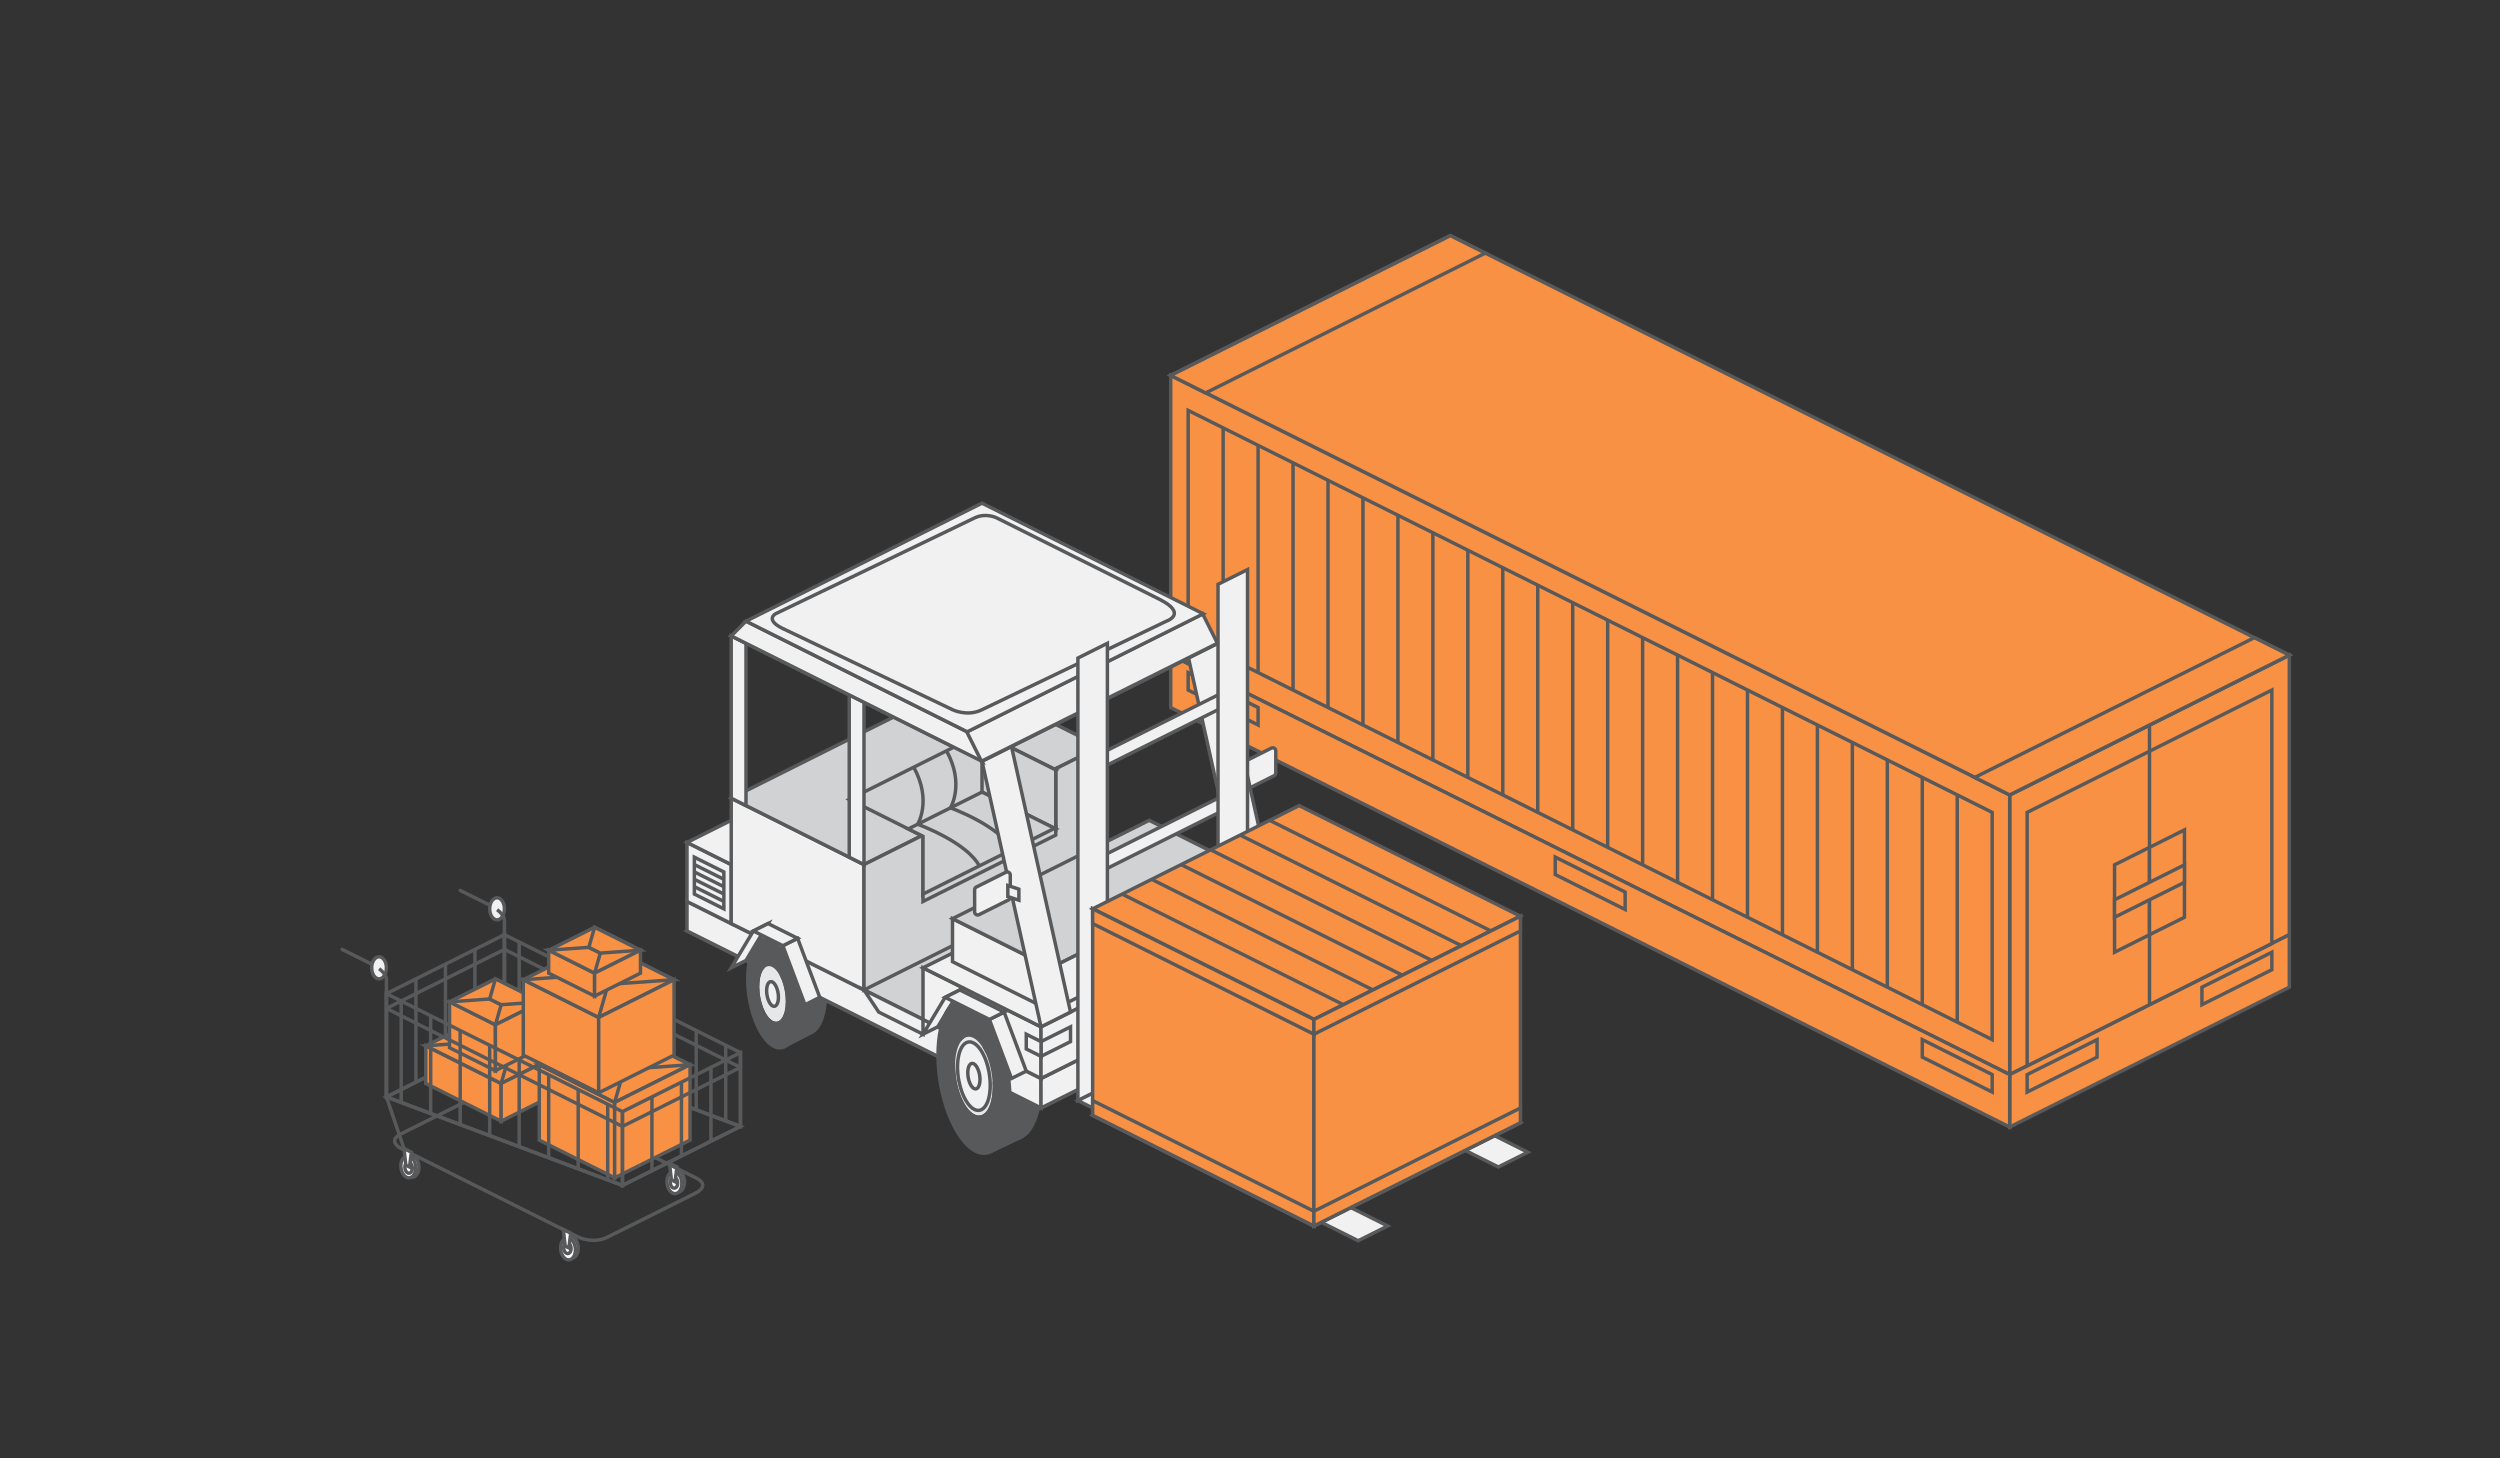 <?xml version="1.0" encoding="utf-8"?>
<!-- Generator: Adobe Illustrator 16.0.0, SVG Export Plug-In . SVG Version: 6.00 Build 0)  -->
<!DOCTYPE svg PUBLIC "-//W3C//DTD SVG 1.1//EN" "http://www.w3.org/Graphics/SVG/1.1/DTD/svg11.dtd">
<svg version="1.1" id="Layer_1" xmlns="http://www.w3.org/2000/svg" xmlns:xlink="http://www.w3.org/1999/xlink" x="0px" y="0px"
	 width="360px" height="210px" viewBox="0 0 360 210" enable-background="new 0 0 360 210" xml:space="preserve">
<rect x="0" y="0" width="360" height="210" fill="#333333" stroke="none"/>
<g>
	<g>
		<polygon fill="#F99144" stroke="#58595B" stroke-width="0.5" stroke-miterlimit="10" points="329.662,94.334 289.393,114.471 
			289.393,154.74 329.662,134.605 		"/>
		<polygon fill="#F99144" stroke="#58595B" stroke-width="0.5" stroke-miterlimit="10" points="329.662,134.605 329.662,142.156 
			289.393,162.291 289.393,154.74 		"/>
		<polygon fill="#F99144" stroke="#58595B" stroke-width="0.5" stroke-miterlimit="10" points="327.146,99.369 291.909,116.986 
			291.909,153.482 327.146,135.863 		"/>
		<polygon fill="#F99144" stroke="#58595B" stroke-width="0.5" stroke-miterlimit="10" points="329.662,94.334 208.851,33.929 
			168.58,54.064 289.393,114.471 		"/>
		<polygon fill="#F99144" stroke="#58595B" stroke-width="0.5" stroke-miterlimit="10" points="289.393,114.471 289.393,154.74 
			168.58,94.334 168.58,54.064 		"/>
		<polygon fill="#F99144" stroke="#58595B" stroke-width="0.5" stroke-miterlimit="10" points="289.393,154.74 289.393,162.291 
			168.58,101.886 168.58,94.334 		"/>
		<polygon fill="#F99144" stroke="#58595B" stroke-width="0.5" stroke-miterlimit="10" points="286.876,157.258 286.876,154.74 
			276.809,149.707 276.809,152.225 		"/>
		<polygon fill="#F99144" stroke="#58595B" stroke-width="0.5" stroke-miterlimit="10" points="317.078,144.674 317.078,142.156 
			327.146,137.123 327.146,139.641 		"/>
		<polygon fill="#F99144" stroke="#58595B" stroke-width="0.5" stroke-miterlimit="10" points="291.909,157.258 291.909,154.74 
			301.977,149.707 301.977,152.225 		"/>
		<polygon fill="#F99144" stroke="#58595B" stroke-width="0.5" stroke-miterlimit="10" points="234.02,130.971 234.02,128.453 
			223.953,123.42 223.953,125.936 		"/>
		<polygon fill="#F99144" stroke="#58595B" stroke-width="0.5" stroke-miterlimit="10" points="181.165,104.402 181.165,101.886 
			171.097,96.852 171.097,99.369 		"/>
		<polygon fill="#F99144" stroke="#58595B" stroke-width="0.5" stroke-miterlimit="10" points="286.876,116.986 286.876,149.707 
			171.097,91.818 171.097,59.098 		"/>
		
			<line fill="none" stroke="#58595B" stroke-width="0.5" stroke-miterlimit="10" x1="281.842" y1="114.471" x2="281.842" y2="147.189"/>
		
			<line fill="none" stroke="#58595B" stroke-width="0.5" stroke-miterlimit="10" x1="276.809" y1="144.674" x2="276.809" y2="111.953"/>
		
			<line fill="none" stroke="#58595B" stroke-width="0.5" stroke-miterlimit="10" x1="271.774" y1="109.438" x2="271.774" y2="142.157"/>
		
			<line fill="none" stroke="#58595B" stroke-width="0.5" stroke-miterlimit="10" x1="266.74" y1="139.641" x2="266.74" y2="106.92"/>
		
			<line fill="none" stroke="#58595B" stroke-width="0.5" stroke-miterlimit="10" x1="261.706" y1="104.402" x2="261.706" y2="137.123"/>
		
			<line fill="none" stroke="#58595B" stroke-width="0.5" stroke-miterlimit="10" x1="256.673" y1="134.605" x2="256.673" y2="101.886"/>
		
			<line fill="none" stroke="#58595B" stroke-width="0.5" stroke-miterlimit="10" x1="251.639" y1="99.369" x2="251.639" y2="132.088"/>
		
			<line fill="none" stroke="#58595B" stroke-width="0.5" stroke-miterlimit="10" x1="246.604" y1="129.57" x2="246.604" y2="96.852"/>
		
			<line fill="none" stroke="#58595B" stroke-width="0.5" stroke-miterlimit="10" x1="241.57" y1="94.334" x2="241.57" y2="127.055"/>
		
			<line fill="none" stroke="#58595B" stroke-width="0.5" stroke-miterlimit="10" x1="236.537" y1="124.538" x2="236.537" y2="91.818"/>
		
			<line fill="none" stroke="#58595B" stroke-width="0.5" stroke-miterlimit="10" x1="231.504" y1="89.301" x2="231.504" y2="122.021"/>
		
			<line fill="none" stroke="#58595B" stroke-width="0.5" stroke-miterlimit="10" x1="226.47" y1="119.504" x2="226.47" y2="86.784"/>
		
			<line fill="none" stroke="#58595B" stroke-width="0.5" stroke-miterlimit="10" x1="221.436" y1="84.267" x2="221.436" y2="116.986"/>
		
			<line fill="none" stroke="#58595B" stroke-width="0.5" stroke-miterlimit="10" x1="216.402" y1="114.471" x2="216.402" y2="81.75"/>
		
			<line fill="none" stroke="#58595B" stroke-width="0.5" stroke-miterlimit="10" x1="211.368" y1="111.953" x2="211.368" y2="79.233"/>
		
			<line fill="none" stroke="#58595B" stroke-width="0.5" stroke-miterlimit="10" x1="206.334" y1="109.438" x2="206.334" y2="76.716"/>
		<line fill="none" stroke="#58595B" stroke-width="0.5" stroke-miterlimit="10" x1="201.301" y1="106.92" x2="201.301" y2="74.2"/>
		
			<line fill="none" stroke="#58595B" stroke-width="0.5" stroke-miterlimit="10" x1="196.266" y1="104.402" x2="196.266" y2="71.683"/>
		
			<line fill="none" stroke="#58595B" stroke-width="0.5" stroke-miterlimit="10" x1="191.232" y1="101.886" x2="191.232" y2="69.166"/>
		
			<line fill="none" stroke="#58595B" stroke-width="0.5" stroke-miterlimit="10" x1="186.199" y1="99.369" x2="186.199" y2="66.649"/>
		
			<line fill="none" stroke="#58595B" stroke-width="0.5" stroke-miterlimit="10" x1="181.165" y1="96.852" x2="181.165" y2="64.132"/>
		
			<line fill="none" stroke="#58595B" stroke-width="0.5" stroke-miterlimit="10" x1="176.131" y1="94.334" x2="176.131" y2="61.615"/>
		
			<line fill="none" stroke="#58595B" stroke-width="0.5" stroke-miterlimit="10" x1="309.527" y1="104.402" x2="309.527" y2="144.674"/>
		<polygon fill="#F99144" stroke="#58595B" stroke-width="0.5" stroke-miterlimit="10" points="309.527,122.021 304.494,124.538 
			304.494,137.123 309.527,134.605 		"/>
		<polygon fill="#F99144" stroke="#58595B" stroke-width="0.5" stroke-miterlimit="10" points="314.562,119.504 309.527,122.021 
			309.527,134.605 314.562,132.088 		"/>
		<polygon fill="#F99144" stroke="#58595B" stroke-width="0.5" stroke-miterlimit="10" points="314.562,124.538 304.494,129.57 
			304.494,132.088 314.562,127.055 		"/>
		<polygon fill="#F99144" stroke="#58595B" stroke-width="0.5" stroke-miterlimit="10" points="329.662,94.334 324.63,91.818 
			284.358,111.953 289.393,114.471 		"/>
		<polygon fill="#F99144" stroke="#58595B" stroke-width="0.5" stroke-miterlimit="10" points="208.851,33.929 213.885,36.445 
			173.614,56.582 168.58,54.064 		"/>
	</g>
	<g>
		<g>
			<path fill="#F1F1F2" stroke="#58595B" stroke-width="0.5" stroke-miterlimit="10" d="M183.505,107.75
				c-0.13-0.082-0.294-0.09-0.431-0.02l-4.248,2.123c-0.15,0.074-0.245,0.229-0.245,0.396v3.187c0,0.153,0.079,0.295,0.209,0.377
				c0.07,0.043,0.151,0.065,0.232,0.065c0.068,0,0.137-0.017,0.198-0.047l4.249-2.125c0.148-0.074,0.244-0.228,0.244-0.396v-3.188
				C183.715,107.973,183.635,107.83,183.505,107.75z"/>
		</g>
		<path fill="#58595B" d="M183.252,138.857c-0.003-6.043-2.431-12.287-5.421-13.949c-1.822-1.014-3.434-0.09-4.414,2.15
			c-0.016-0.009-0.031-0.019-0.046-0.026c-2.991-1.661-5.414,1.89-5.41,7.933s2.431,12.288,5.422,13.949
			c0.854,0.475,1.662,0.523,2.379,0.211l0,0l0.009-0.004c0.046-0.02,0.091-0.041,0.136-0.064l4.365-2.078
			c0.021-0.01,0.042-0.02,0.063-0.028l0.013-0.007l0,0C182.076,146.076,183.255,143.074,183.252,138.857z"/>
		<g>
			<path fill="#58595B" d="M144.694,141.9c2.992,1.662,5.419,7.908,5.423,13.949c0.003,6.045-2.419,9.596-5.41,7.934
				c-2.991-1.66-5.419-7.906-5.422-13.949C139.281,143.791,141.703,140.24,144.694,141.9z"/>
		</g>
		<g>
			<path fill="#58595B" d="M115.278,133.285c2.111,1.172,3.825,5.58,3.827,9.846s-1.708,6.771-3.818,5.6
				c-2.112-1.174-3.825-5.582-3.828-9.847C111.457,134.618,113.166,132.111,115.278,133.285z"/>
		</g>
		<polygon fill="#D0D2D3" stroke="#58595B" stroke-width="0.5" stroke-miterlimit="10" points="98.925,134.059 149.905,159.549 
			183.893,142.555 132.912,117.064 		"/>
		<g>
			<g>
				
					<line fill="none" stroke="#58595B" stroke-width="0.5" stroke-linecap="round" stroke-linejoin="round" stroke-miterlimit="10" x1="66.266" y1="128.217" x2="70.514" y2="130.34"/>
				
					<ellipse fill="#F1F1F2" stroke="#58595B" stroke-width="0.5" stroke-miterlimit="10" cx="71.576" cy="130.871" rx="1.062" ry="1.594"/>
				<path fill="none" stroke="#58595B" stroke-width="0.5" stroke-miterlimit="10" d="M70.514,130.34"/>
				<path fill="none" stroke="#58595B" stroke-width="0.5" stroke-miterlimit="10" d="M72.639,149.459v-14.87v-2.124
					c0,0,0-0.665-1.052-1.469"/>
			</g>
			
				<line fill="none" stroke="#58595B" stroke-width="0.5" stroke-miterlimit="10" x1="74.763" y1="135.65" x2="74.763" y2="148.396"/>
			
				<line fill="none" stroke="#58595B" stroke-width="0.5" stroke-miterlimit="10" x1="104.501" y1="150.52" x2="104.501" y2="161.406"/>
			
				<line fill="none" stroke="#58595B" stroke-width="0.5" stroke-miterlimit="10" x1="100.252" y1="148.396" x2="100.252" y2="159.813"/>
			
				<line fill="none" stroke="#58595B" stroke-width="0.5" stroke-miterlimit="10" x1="59.894" y1="140.961" x2="59.894" y2="155.83"/>
			
				<line fill="none" stroke="#58595B" stroke-width="0.5" stroke-miterlimit="10" x1="64.142" y1="138.838" x2="64.142" y2="153.707"/>
			
				<line fill="none" stroke="#58595B" stroke-width="0.5" stroke-miterlimit="10" x1="68.39" y1="136.713" x2="68.39" y2="151.582"/>
			<g>
				
					<ellipse transform="matrix(-0.107 -0.994 0.994 -0.107 -61.003 285.161)" fill="#FFFFFF" stroke="#58595B" stroke-width="0.5" stroke-miterlimit="10" cx="97.488" cy="169.96" rx="1.594" ry="1.061"/>
				
					<ellipse transform="matrix(-0.108 -0.994 0.994 -0.108 -61.577 285.173)" fill="#FFFFFF" stroke="#58595B" stroke-width="0.5" stroke-miterlimit="10" cx="97.076" cy="170.196" rx="1.592" ry="1.062"/>
				
					<ellipse transform="matrix(-0.106 -0.994 0.994 -0.106 -61.841 284.828)" fill="#FFFFFF" stroke="#58595B" stroke-width="0.5" stroke-miterlimit="10" cx="97.067" cy="170.202" rx="0.798" ry="0.53"/>
				<polygon fill="#FFFFFF" stroke="#58595B" stroke-width="0.5" stroke-miterlimit="10" points="96.68,169.902 97.21,170.168 
					97.477,168.045 96.414,167.514 				"/>
			</g>
			<path fill="none" stroke="#58595B" stroke-width="0.5" stroke-miterlimit="10" d="M68.39,157.955l-10.621,5.311
				c-2.124,1.063,0,2.123,0,2.123l25.49,12.746c0,0,2.124,1.063,4.249,0l12.745-6.373c0,0,2.125-1.063,0-2.125l-8.497-4.248"/>
			<polyline fill="none" stroke="#58595B" stroke-width="0.5" stroke-miterlimit="10" points="55.645,145.209 72.639,136.713 
				106.625,153.707 			"/>
			<polygon fill="none" stroke="#58595B" stroke-width="0.5" stroke-miterlimit="10" points="72.639,149.459 55.645,157.955 
				89.632,170.699 106.625,162.203 			"/>
			<polygon fill="none" stroke="#58595B" stroke-width="0.5" stroke-miterlimit="10" points="72.639,149.459 106.625,162.203 
				106.625,151.582 72.639,134.589 			"/>
			<polygon fill="none" stroke="#58595B" stroke-width="0.5" stroke-miterlimit="10" points="72.639,134.589 72.639,149.459 
				55.645,157.955 55.645,143.086 			"/>
			<g>
				
					<ellipse transform="matrix(-0.108 -0.994 0.994 -0.108 -101.175 244.941)" fill="#FFFFFF" stroke="#58595B" stroke-width="0.5" stroke-miterlimit="10" cx="59.245" cy="167.838" rx="1.593" ry="1.062"/>
				
					<ellipse transform="matrix(-0.108 -0.994 0.994 -0.108 -101.918 244.666)" fill="#FFFFFF" stroke="#58595B" stroke-width="0.5" stroke-miterlimit="10" cx="58.841" cy="168.071" rx="1.592" ry="1.062"/>
				
					<ellipse transform="matrix(-0.108 -0.994 0.994 -0.108 -101.875 244.78)" fill="#FFFFFF" stroke="#58595B" stroke-width="0.5" stroke-miterlimit="10" cx="58.831" cy="168.075" rx="0.797" ry="0.531"/>
				<polygon fill="#FFFFFF" stroke="#58595B" stroke-width="0.5" stroke-miterlimit="10" points="58.438,167.779 58.969,168.045 
					59.235,165.92 58.173,165.389 				"/>
			</g>
			<g>
				
					<ellipse transform="matrix(-0.107 -0.994 0.994 -0.107 -87.426 280.51)" fill="#FFFFFF" stroke="#58595B" stroke-width="0.5" stroke-miterlimit="10" cx="82.193" cy="179.496" rx="1.594" ry="1.061"/>
				
					<ellipse transform="matrix(-0.107 -0.994 0.994 -0.107 -88.106 280.362)" fill="#FFFFFF" stroke="#58595B" stroke-width="0.5" stroke-miterlimit="10" cx="81.787" cy="179.728" rx="1.594" ry="1.062"/>
				
					<ellipse transform="matrix(-0.107 -0.994 0.994 -0.107 -88.205 280.234)" fill="#FFFFFF" stroke="#58595B" stroke-width="0.5" stroke-miterlimit="10" cx="81.771" cy="179.736" rx="0.796" ry="0.531"/>
				<polygon fill="#FFFFFF" stroke="#58595B" stroke-width="0.5" stroke-miterlimit="10" points="81.385,179.438 81.916,179.703 
					82.182,177.58 81.119,177.049 				"/>
			</g>
			<g>
				
					<line fill="none" stroke="#58595B" stroke-width="0.5" stroke-linecap="round" stroke-linejoin="round" stroke-miterlimit="10" x1="49.272" y1="136.713" x2="53.521" y2="138.838"/>
				
					<ellipse fill="#F1F1F2" stroke="#58595B" stroke-width="0.5" stroke-miterlimit="10" cx="54.583" cy="139.368" rx="1.062" ry="1.593"/>
				<path fill="none" stroke="#58595B" stroke-width="0.5" stroke-miterlimit="10" d="M53.521,138.838"/>
				<path fill="none" stroke="#58595B" stroke-width="0.5" stroke-miterlimit="10" d="M55.645,157.955v-14.869v-2.125
					c0,0,0-0.664-1.052-1.469"/>
			</g>
			<g>
				<polygon fill="#F99144" stroke="#58595B" stroke-width="0.5" stroke-miterlimit="10" points="61.31,150.594 72.166,156.021 
					83.023,150.594 72.166,145.166 				"/>
				<polygon fill="#F99144" stroke="#58595B" stroke-width="0.5" stroke-miterlimit="10" points="61.31,150.594 61.31,156.021 
					72.166,161.451 72.166,156.021 				"/>
				<polygon fill="#F99144" stroke="#58595B" stroke-width="0.5" stroke-miterlimit="10" points="72.166,156.021 72.166,161.451 
					83.023,156.021 83.023,150.594 				"/>
				<polygon fill="#F99144" stroke="#58595B" stroke-width="0.5" stroke-miterlimit="10" points="61.31,150.594 70.81,149.916 
					73.523,151.271 72.166,156.021 				"/>
				<polygon fill="#F99144" stroke="#58595B" stroke-width="0.5" stroke-miterlimit="10" points="72.166,145.166 70.81,149.916 
					73.523,151.271 83.023,150.594 				"/>
			</g>
			<g>
				<polygon fill="#F99144" stroke="#58595B" stroke-width="0.5" stroke-miterlimit="10" points="77.654,153.32 88.511,158.748 
					99.368,153.32 88.511,147.893 				"/>
				<polygon fill="#F99144" stroke="#58595B" stroke-width="0.5" stroke-miterlimit="10" points="77.654,153.32 77.654,164.178 
					88.511,169.605 88.511,158.748 				"/>
				<polygon fill="#F99144" stroke="#58595B" stroke-width="0.5" stroke-miterlimit="10" points="88.511,158.748 88.511,169.605 
					99.368,164.178 99.368,153.32 				"/>
				<polygon fill="#F99144" stroke="#58595B" stroke-width="0.5" stroke-miterlimit="10" points="77.654,153.32 87.153,152.643 
					89.868,153.998 88.511,158.748 				"/>
				<polygon fill="#F99144" stroke="#58595B" stroke-width="0.5" stroke-miterlimit="10" points="88.511,147.893 87.153,152.643 
					89.868,153.998 99.368,153.32 				"/>
			</g>
			<g>
				<polygon fill="#F99144" stroke="#58595B" stroke-width="0.5" stroke-miterlimit="10" points="64.731,144.266 71.34,147.57 
					77.949,144.266 71.34,140.961 				"/>
				<polygon fill="#F99144" stroke="#58595B" stroke-width="0.5" stroke-miterlimit="10" points="64.731,144.266 64.731,150.875 
					71.34,154.178 71.34,147.57 				"/>
				<polygon fill="#F99144" stroke="#58595B" stroke-width="0.5" stroke-miterlimit="10" points="71.34,147.57 71.34,154.178 
					77.949,150.875 77.949,144.266 				"/>
				<polygon fill="#F99144" stroke="#58595B" stroke-width="0.5" stroke-miterlimit="10" points="64.731,144.266 70.514,143.854 
					72.166,144.68 71.34,147.57 				"/>
				<polygon fill="#F99144" stroke="#58595B" stroke-width="0.5" stroke-miterlimit="10" points="71.34,140.961 70.514,143.854 
					72.166,144.68 77.949,144.266 				"/>
			</g>
			<g>
				<polygon fill="#F99144" stroke="#58595B" stroke-width="0.5" stroke-miterlimit="10" points="75.353,141.079 86.209,146.508 
					97.066,141.079 86.209,135.65 				"/>
				<polygon fill="#F99144" stroke="#58595B" stroke-width="0.5" stroke-miterlimit="10" points="75.353,141.079 75.353,151.936 
					86.209,157.365 86.209,146.508 				"/>
				<polygon fill="#F99144" stroke="#58595B" stroke-width="0.5" stroke-miterlimit="10" points="86.209,146.508 86.209,157.365 
					97.066,151.936 97.066,141.079 				"/>
				<polygon fill="#F99144" stroke="#58595B" stroke-width="0.5" stroke-miterlimit="10" points="75.353,141.079 84.853,140.4 
					87.567,141.758 86.209,146.508 				"/>
				<polygon fill="#F99144" stroke="#58595B" stroke-width="0.5" stroke-miterlimit="10" points="86.209,135.65 84.853,140.4 
					87.567,141.758 97.066,141.079 				"/>
			</g>
			<g>
				<polygon fill="#F99144" stroke="#58595B" stroke-width="0.5" stroke-miterlimit="10" points="79.011,136.83 85.62,140.135 
					92.228,136.83 85.62,133.525 				"/>
				<polygon fill="#F99144" stroke="#58595B" stroke-width="0.5" stroke-miterlimit="10" points="79.011,136.83 79.011,140.135 
					85.62,143.439 85.62,140.135 				"/>
				<polygon fill="#F99144" stroke="#58595B" stroke-width="0.5" stroke-miterlimit="10" points="85.62,140.135 85.62,143.439 
					92.228,140.135 92.228,136.83 				"/>
				<polygon fill="#F99144" stroke="#58595B" stroke-width="0.5" stroke-miterlimit="10" points="79.011,136.83 84.793,136.418 
					86.446,137.244 85.62,140.135 				"/>
				<polygon fill="#F99144" stroke="#58595B" stroke-width="0.5" stroke-miterlimit="10" points="85.62,133.525 84.793,136.418 
					86.446,137.244 92.228,136.83 				"/>
			</g>
			
				<line fill="none" stroke="#58595B" stroke-width="0.5" stroke-miterlimit="10" x1="93.88" y1="168.576" x2="93.88" y2="157.955"/>
			
				<line fill="none" stroke="#58595B" stroke-width="0.5" stroke-miterlimit="10" x1="98.129" y1="166.451" x2="98.129" y2="155.83"/>
			
				<line fill="none" stroke="#58595B" stroke-width="0.5" stroke-miterlimit="10" x1="102.377" y1="164.328" x2="102.377" y2="153.707"/>
			<polygon fill="none" stroke="#58595B" stroke-width="0.5" stroke-miterlimit="10" points="106.625,151.582 106.625,162.203 
				89.632,170.699 89.632,160.078 			"/>
			<polyline fill="none" stroke="#58595B" stroke-width="0.5" stroke-miterlimit="10" points="55.645,145.209 89.632,162.203 
				106.625,153.707 			"/>
			<polygon fill="none" stroke="#58595B" stroke-width="0.5" stroke-miterlimit="10" points="55.645,143.086 55.645,157.955 
				89.632,170.699 89.632,160.078 			"/>
			
				<line fill="none" stroke="#58595B" stroke-width="0.5" stroke-miterlimit="10" x1="58.173" y1="165.389" x2="55.645" y2="157.955"/>
			
				<line fill="none" stroke="#58595B" stroke-width="0.5" stroke-miterlimit="10" x1="57.769" y1="144.146" x2="57.769" y2="158.748"/>
			
				<line fill="none" stroke="#58595B" stroke-width="0.5" stroke-miterlimit="10" x1="62.017" y1="146.271" x2="62.017" y2="160.344"/>
			
				<line fill="none" stroke="#58595B" stroke-width="0.5" stroke-miterlimit="10" x1="66.266" y1="148.396" x2="66.266" y2="161.973"/>
			
				<line fill="none" stroke="#58595B" stroke-width="0.5" stroke-miterlimit="10" x1="70.514" y1="163.531" x2="70.514" y2="150.52"/>
			
				<line fill="none" stroke="#58595B" stroke-width="0.5" stroke-miterlimit="10" x1="74.763" y1="165.158" x2="74.763" y2="152.645"/>
			
				<line fill="none" stroke="#58595B" stroke-width="0.5" stroke-miterlimit="10" x1="79.011" y1="166.717" x2="79.011" y2="154.768"/>
			
				<line fill="none" stroke="#58595B" stroke-width="0.5" stroke-miterlimit="10" x1="83.259" y1="168.281" x2="83.259" y2="156.893"/>
			
				<line fill="none" stroke="#58595B" stroke-width="0.5" stroke-miterlimit="10" x1="87.508" y1="169.902" x2="87.508" y2="159.016"/>
		</g>
		<polygon fill="#F1F1F2" stroke="#58595B" stroke-width="0.5" stroke-miterlimit="10" points="98.925,134.059 98.925,129.811 
			149.905,155.299 149.905,159.549 		"/>
		<polygon fill="#F1F1F2" stroke="#58595B" stroke-width="0.5" stroke-miterlimit="10" points="132.912,117.064 132.912,112.816 
			183.893,138.307 183.893,142.555 		"/>
		<polygon fill="#F1F1F2" stroke="#58595B" stroke-width="0.5" stroke-miterlimit="10" points="149.905,155.299 183.893,138.307 
			183.893,142.555 149.905,159.549 		"/>
		<polygon fill="#F1F1F2" stroke="#58595B" stroke-width="0.5" stroke-miterlimit="10" points="98.925,129.811 98.925,121.313 
			105.297,124.499 105.297,132.996 		"/>
		<polygon fill="#F1F1F2" stroke="#58595B" stroke-width="0.5" stroke-miterlimit="10" points="132.912,113.879 132.912,105.382 
			139.284,108.568 139.284,117.064 		"/>
		<polygon fill="#F1F1F2" stroke="#58595B" stroke-width="0.5" stroke-miterlimit="10" points="98.925,121.313 132.912,104.319 
			139.284,107.506 105.297,124.499 		"/>
		<polygon fill="#F1F1F2" stroke="#58595B" stroke-width="0.5" stroke-miterlimit="10" points="105.297,132.996 105.297,114.939 
			124.415,124.499 124.415,142.555 		"/>
		<polygon fill="#F1F1F2" stroke="#58595B" stroke-width="0.5" stroke-miterlimit="10" points="139.284,116.002 139.284,97.947 
			158.402,107.506 158.402,125.561 		"/>
		<g>
			<path fill="#E6E7E8" d="M111.243,139.27c1.056,0.586,1.911,2.791,1.912,4.924c0.002,2.133-0.853,3.387-1.908,2.8
				c-1.057-0.586-1.913-2.79-1.914-4.923S110.187,138.684,111.243,139.27z"/>
		</g>
		<g>
			<path fill="#F1F1F2" stroke="#58595B" stroke-width="0.5" stroke-miterlimit="10" d="M111.244,141.416
				c0.469,0.26,0.849,1.24,0.85,2.188c0.001,0.948-0.379,1.504-0.848,1.244c-0.47-0.262-0.851-1.24-0.852-2.188
				C110.395,141.712,110.775,141.154,111.244,141.416z"/>
		</g>
		<g>
			<path fill="#58595B" d="M111.241,135.408c2.11,1.173,3.824,5.581,3.826,9.847c0.002,4.265-1.707,6.772-3.817,5.599
				c-2.111-1.172-3.825-5.58-3.827-9.846C107.419,136.742,109.129,134.236,111.241,135.408z M111.247,146.992
				c1.056,0.587,1.91-0.667,1.908-2.799c-0.001-2.133-0.856-4.338-1.912-4.924c-1.057-0.586-1.911,0.668-1.909,2.799
				C109.334,144.202,110.191,146.406,111.247,146.992"/>
		</g>
		<polygon fill="#F1F1F2" stroke="#58595B" stroke-width="0.5" stroke-miterlimit="10" points="132.912,146.803 132.912,139.368 
			149.905,147.865 149.905,155.299 		"/>
		<polygon fill="#F1F1F2" stroke="#58595B" stroke-width="0.5" stroke-miterlimit="10" points="132.912,139.368 166.898,122.375 
			183.893,130.872 149.905,147.865 		"/>
		<polygon fill="#F1F1F2" stroke="#58595B" stroke-width="0.5" stroke-miterlimit="10" points="149.905,147.865 149.905,155.299 
			183.893,138.307 183.893,130.872 		"/>
		<polygon fill="#D0D2D3" stroke="#58595B" stroke-width="0.5" stroke-miterlimit="10" points="105.297,114.939 139.284,97.947 
			158.402,107.506 124.415,124.499 		"/>
		<polygon fill="#D0D2D3" stroke="#58595B" stroke-width="0.5" stroke-miterlimit="10" points="124.415,124.499 124.415,142.555 
			158.402,125.561 158.402,107.506 		"/>
		<polygon fill="#F1F1F2" stroke="#58595B" stroke-width="0.5" stroke-miterlimit="10" points="105.297,91.575 105.297,114.939 
			107.422,116.002 107.422,92.637 		"/>
		<polygon fill="#F1F1F2" stroke="#58595B" stroke-width="0.5" stroke-miterlimit="10" points="139.284,74.582 139.284,97.947 
			141.409,99.009 141.409,75.643 		"/>
		<polygon fill="#F1F1F2" stroke="#58595B" stroke-width="0.5" stroke-miterlimit="10" points="105.297,91.575 139.284,74.582 
			175.395,92.637 141.409,109.631 		"/>
		<polygon fill="#F1F1F2" stroke="#58595B" stroke-width="0.5" stroke-miterlimit="10" points="171.147,94.761 179.644,132.996 
			183.893,130.872 175.395,92.637 		"/>
		<polygon fill="#F1F1F2" stroke="#58595B" stroke-width="0.5" stroke-miterlimit="10" points="115.918,144.68 118.043,143.616 
			114.856,135.119 112.732,136.182 		"/>
		<polygon fill="#F1F1F2" stroke="#58595B" stroke-width="0.5" stroke-miterlimit="10" points="110.608,132.996 107.422,138.307 
			105.297,139.368 108.484,134.059 		"/>
		<g>
			<polygon fill="#F1F1F2" stroke="#58595B" stroke-width="0.5" stroke-miterlimit="10" points="137.16,138.482 137.16,132.287 
				151.322,139.368 151.322,145.564 			"/>
			<polygon fill="#D0D2D3" stroke="#58595B" stroke-width="0.5" stroke-miterlimit="10" points="137.16,132.287 165.482,118.127 
				179.644,125.207 151.322,139.368 			"/>
			<polygon fill="#F1F1F2" stroke="#58595B" stroke-width="0.5" stroke-miterlimit="10" points="151.322,139.368 151.322,145.564 
				179.644,131.402 179.644,125.207 			"/>
		</g>
		<polygon fill="#F1F1F2" stroke="#58595B" stroke-width="0.5" stroke-miterlimit="10" points="112.732,136.182 108.484,134.059 
			110.608,132.996 114.856,135.119 		"/>
		<polygon fill="#F1F1F2" stroke="#58595B" stroke-width="0.5" stroke-miterlimit="10" points="158.402,140.432 177.52,130.872 
			177.52,128.748 158.402,138.307 		"/>
		<polygon fill="#F1F1F2" stroke="#58595B" stroke-width="0.5" stroke-miterlimit="10" points="158.402,125.561 177.52,116.002 
			177.52,113.879 158.402,123.438 		"/>
		<polygon fill="#F1F1F2" stroke="#58595B" stroke-width="0.5" stroke-miterlimit="10" points="158.402,110.691 177.52,101.133 
			177.52,99.009 158.402,108.568 		"/>
		<polygon fill="#F1F1F2" stroke="#58595B" stroke-width="0.5" stroke-miterlimit="10" points="175.395,147.865 175.395,84.14 
			179.644,82.016 179.644,145.74 		"/>
		<polygon fill="#F1F1F2" stroke="#58595B" stroke-width="0.5" stroke-miterlimit="10" points="149.905,149.99 149.905,152.113 
			154.154,149.99 154.154,147.865 		"/>
		<polygon fill="#F1F1F2" stroke="#58595B" stroke-width="0.5" stroke-miterlimit="10" points="179.644,135.119 179.644,137.244 
			183.893,135.119 183.893,132.996 		"/>
		<polygon fill="#58595B" points="112.85,151.031 117.138,148.793 117.138,146.916 112.496,148.885 		"/>
		<polygon fill="#F1F1F2" stroke="#58595B" stroke-width="0.5" stroke-miterlimit="10" points="149.905,149.99 147.781,148.928 
			147.781,151.051 149.905,152.113 		"/>
		<polygon fill="#F1F1F2" stroke="#58595B" stroke-width="0.5" stroke-miterlimit="10" points="132.912,146.803 132.912,148.928 
			126.54,145.74 124.415,142.555 		"/>
		<polygon fill="#F1F1F2" stroke="#58595B" stroke-width="0.5" stroke-miterlimit="10" points="99.987,123.438 99.987,128.748 
			104.235,130.872 104.235,125.561 		"/>
		
			<line fill="none" stroke="#58595B" stroke-width="0.5" stroke-miterlimit="10" x1="99.987" y1="125.561" x2="104.235" y2="127.686"/>
		
			<line fill="none" stroke="#58595B" stroke-width="0.5" stroke-miterlimit="10" x1="99.987" y1="127.686" x2="104.235" y2="129.811"/>
		
			<line fill="none" stroke="#58595B" stroke-width="0.5" stroke-miterlimit="10" x1="99.987" y1="126.623" x2="104.235" y2="128.748"/>
		
			<line fill="none" stroke="#58595B" stroke-width="0.5" stroke-miterlimit="10" x1="104.235" y1="126.623" x2="99.987" y2="124.499"/>
		<g>
			<polygon fill="#F1F1F2" stroke="#58595B" stroke-width="0.5" stroke-miterlimit="10" points="138.222,142.555 135.036,147.865 
				132.912,148.928 136.098,143.616 			"/>
			<g>
				<path fill="#E6E7E8" d="M140.238,149.496c1.495,0.83,2.709,3.953,2.711,6.975s-1.211,4.797-2.705,3.967
					c-1.496-0.83-2.709-3.953-2.711-6.975C137.53,150.441,138.742,148.666,140.238,149.496z"/>
			</g>
			<g>
				<path fill="#F1F1F2" stroke="#58595B" stroke-width="0.5" stroke-miterlimit="10" d="M140.238,150.211
					c1.301,0.723,2.355,3.438,2.356,6.064c0.001,2.625-1.051,4.168-2.351,3.447c-1.301-0.724-2.355-3.438-2.357-6.064
					C137.886,151.033,138.938,149.49,140.238,150.211z"/>
			</g>
			<g>
				<path fill="#F1F1F2" stroke="#58595B" stroke-width="0.5" stroke-miterlimit="10" d="M140.24,153.191
					c0.484,0.27,0.879,1.283,0.879,2.264s-0.393,1.557-0.877,1.287c-0.486-0.27-0.88-1.283-0.881-2.264
					C139.361,153.497,139.754,152.922,140.24,153.191z"/>
			</g>
			<g>
				<path fill="#58595B" d="M140.235,144.025c2.991,1.662,5.419,7.906,5.423,13.949c0.003,6.043-2.42,9.596-5.411,7.934
					c-2.992-1.662-5.418-7.906-5.422-13.949C134.82,145.916,137.244,142.363,140.235,144.025z M140.244,160.438
					c1.494,0.83,2.707-0.944,2.705-3.967c-0.002-3.021-1.216-6.145-2.711-6.975s-2.706,0.945-2.705,3.967
					C137.534,156.482,138.748,159.607,140.244,160.438"/>
			</g>
			<polygon fill="#F1F1F2" stroke="#58595B" stroke-width="0.5" stroke-miterlimit="10" points="145.657,155.299 147.781,154.238 
				144.595,145.74 142.471,146.803 			"/>
			<polygon fill="#F1F1F2" stroke="#58595B" stroke-width="0.5" stroke-miterlimit="10" points="142.471,146.803 136.098,143.616 
				138.222,142.555 144.595,145.74 			"/>
		</g>
		<polygon fill="#F1F1F2" stroke="#58595B" stroke-width="0.5" stroke-miterlimit="10" points="132.912,120.25 132.912,128.748 
			152.029,119.188 152.029,110.691 		"/>
		<g>
			<polygon fill="#D0D2D3" stroke="#58595B" stroke-width="0.5" stroke-miterlimit="10" points="132.912,120.428 122.291,115.117 
				141.409,105.559 152.029,110.869 			"/>
			<polygon fill="#D0D2D3" stroke="#58595B" stroke-width="0.5" stroke-miterlimit="10" points="141.409,105.559 141.409,114.057 
				152.029,119.365 152.029,110.869 			"/>
			<polygon fill="#D0D2D3" stroke="#58595B" stroke-width="0.5" stroke-miterlimit="10" points="141.409,114.057 130.788,119.365 
				132.912,120.428 132.912,128.924 152.029,119.365 			"/>
			<path fill="#D0D2D3" stroke="#58595B" stroke-width="0.5" stroke-miterlimit="10" d="M141.094,124.834
				c-1.731-3.541-8.954-6.145-8.954-6.145"/>
			<path fill="#D0D2D3" stroke="#58595B" stroke-width="0.5" stroke-miterlimit="10" d="M136.862,116.328
				c0,0,7.223,2.605,8.953,6.145"/>
			<path fill="#D0D2D3" stroke="#58595B" stroke-width="0.5" stroke-miterlimit="10" d="M132.141,118.689
				c0,0,2.093-3.392-0.565-8.215"/>
			<path fill="#D0D2D3" stroke="#58595B" stroke-width="0.5" stroke-miterlimit="10" d="M136.862,116.328
				c0,0,2.094-3.391-0.565-8.213"/>
		</g>
		<polygon fill="#D0D2D3" stroke="#58595B" stroke-width="0.5" stroke-miterlimit="10" points="132.912,128.748 132.912,129.811 
			152.029,120.25 152.029,119.188 		"/>
		<polygon fill="#F1F1F2" stroke="#58595B" stroke-width="0.5" stroke-miterlimit="10" points="122.291,100.071 122.291,123.438 
			124.415,124.499 124.415,101.133 		"/>
		<polygon fill="#F1F1F2" stroke="#58595B" stroke-width="0.5" stroke-miterlimit="10" points="141.409,109.631 149.905,147.865 
			154.154,145.74 145.657,107.506 		"/>
		<polygon fill="#F1F1F2" stroke="#58595B" stroke-width="0.5" stroke-miterlimit="10" points="105.297,91.575 107.422,89.45 
			139.284,105.382 141.409,109.631 		"/>
		
			<rect x="138.347" y="96.635" transform="matrix(0.894 -0.447 0.447 0.894 -27.667 80.82)" fill="#F1F1F2" stroke="#58595B" stroke-width="0.5" stroke-miterlimit="10" width="37.998" height="4.75"/>
		<polygon fill="#F1F1F2" stroke="#58595B" stroke-width="0.5" stroke-miterlimit="10" points="173.271,88.388 141.409,72.457 
			107.422,89.45 139.284,105.382 		"/>
		<path fill="#F1F1F2" stroke="#58595B" stroke-width="0.5" stroke-miterlimit="10" d="M111.67,88.388c0,0-1.564,0.856,1.062,2.125
			l24.429,11.683c0,0,2.124,1.063,4.249,0L167.96,89.45c0,0,3.187-1.062-1.063-3.186l-23.365-11.683c0,0-1.534-0.796-3.188,0
			L111.67,88.388z"/>
		<polygon fill="#F1F1F2" stroke="#58595B" stroke-width="0.5" stroke-miterlimit="10" points="155.216,158.486 155.216,94.761 
			159.464,92.637 159.464,156.361 		"/>
		<polygon fill="#58595B" points="142.626,166.119 147.212,163.936 146.719,162.734 141.409,163.797 		"/>
		<g>
			<path fill="#F1F1F2" stroke="#58595B" stroke-width="0.5" stroke-miterlimit="10" d="M145.27,125.627
				c-0.13-0.08-0.293-0.088-0.43-0.02l-4.249,2.125c-0.149,0.074-0.245,0.229-0.245,0.395v3.188c0,0.152,0.08,0.295,0.21,0.377
				c0.071,0.043,0.152,0.064,0.232,0.064c0.067,0,0.136-0.015,0.197-0.046l4.249-2.124c0.149-0.074,0.245-0.229,0.245-0.396v-3.186
				C145.48,125.852,145.4,125.708,145.27,125.627z"/>
			<polygon fill="#F1F1F2" stroke="#58595B" stroke-width="0.5" stroke-miterlimit="10" points="145.126,127.508 146.719,128.039 
				146.719,129.633 145.126,129.102 			"/>
		</g>
		<polygon fill="#F1F1F2" stroke="#58595B" stroke-width="0.5" stroke-miterlimit="10" points="155.216,158.486 195.574,178.666 
			199.824,176.541 159.464,156.361 		"/>
		<polygon fill="#F1F1F2" stroke="#58595B" stroke-width="0.5" stroke-miterlimit="10" points="175.395,147.865 215.754,168.045 
			220.003,165.92 179.644,145.74 		"/>
		<polygon fill="#F1F1F2" stroke="#58595B" stroke-width="0.5" stroke-miterlimit="10" points="157.34,160.609 189.202,176.541 
			218.941,161.672 187.078,145.74 		"/>
		<g>
			<polygon fill="#F99144" stroke="#58595B" stroke-width="0.5" stroke-miterlimit="10" points="157.34,130.872 189.202,146.803 
				218.941,131.934 187.078,116.002 			"/>
			<polygon fill="#F99144" stroke="#58595B" stroke-width="0.5" stroke-miterlimit="10" points="157.34,130.872 157.34,160.609 
				189.202,176.541 189.202,146.803 			"/>
			<polygon fill="#F99144" stroke="#58595B" stroke-width="0.5" stroke-miterlimit="10" points="189.202,146.803 218.941,131.934 
				218.941,161.672 189.202,176.541 			"/>
			<polygon fill="#F99144" stroke="#58595B" stroke-width="0.5" stroke-miterlimit="10" points="157.34,160.609 157.34,158.486 
				189.202,174.418 189.202,176.541 			"/>
			<polygon fill="#F99144" stroke="#58595B" stroke-width="0.5" stroke-miterlimit="10" points="189.202,174.418 218.941,159.549 
				218.941,161.672 189.202,176.541 			"/>
			<polygon fill="#F99144" stroke="#58595B" stroke-width="0.5" stroke-miterlimit="10" points="157.34,132.996 189.202,148.928 
				189.202,146.803 157.34,130.872 			"/>
			<polygon fill="#F99144" stroke="#58595B" stroke-width="0.5" stroke-miterlimit="10" points="189.202,146.803 218.941,131.934 
				218.941,134.059 189.202,148.928 			"/>
			
				<line fill="none" stroke="#58595B" stroke-width="0.5" stroke-miterlimit="10" x1="161.588" y1="128.748" x2="193.451" y2="144.68"/>
			
				<line fill="none" stroke="#58595B" stroke-width="0.5" stroke-miterlimit="10" x1="165.836" y1="126.623" x2="197.699" y2="142.555"/>
			
				<line fill="none" stroke="#58595B" stroke-width="0.5" stroke-miterlimit="10" x1="170.085" y1="124.499" x2="201.947" y2="140.432"/>
			
				<line fill="none" stroke="#58595B" stroke-width="0.5" stroke-miterlimit="10" x1="174.333" y1="122.375" x2="206.195" y2="138.307"/>
			
				<line fill="none" stroke="#58595B" stroke-width="0.5" stroke-miterlimit="10" x1="178.582" y1="120.25" x2="210.443" y2="136.182"/>
			
				<line fill="none" stroke="#58595B" stroke-width="0.5" stroke-miterlimit="10" x1="182.83" y1="118.127" x2="214.692" y2="134.059"/>
		</g>
	</g>
</g>
</svg>
